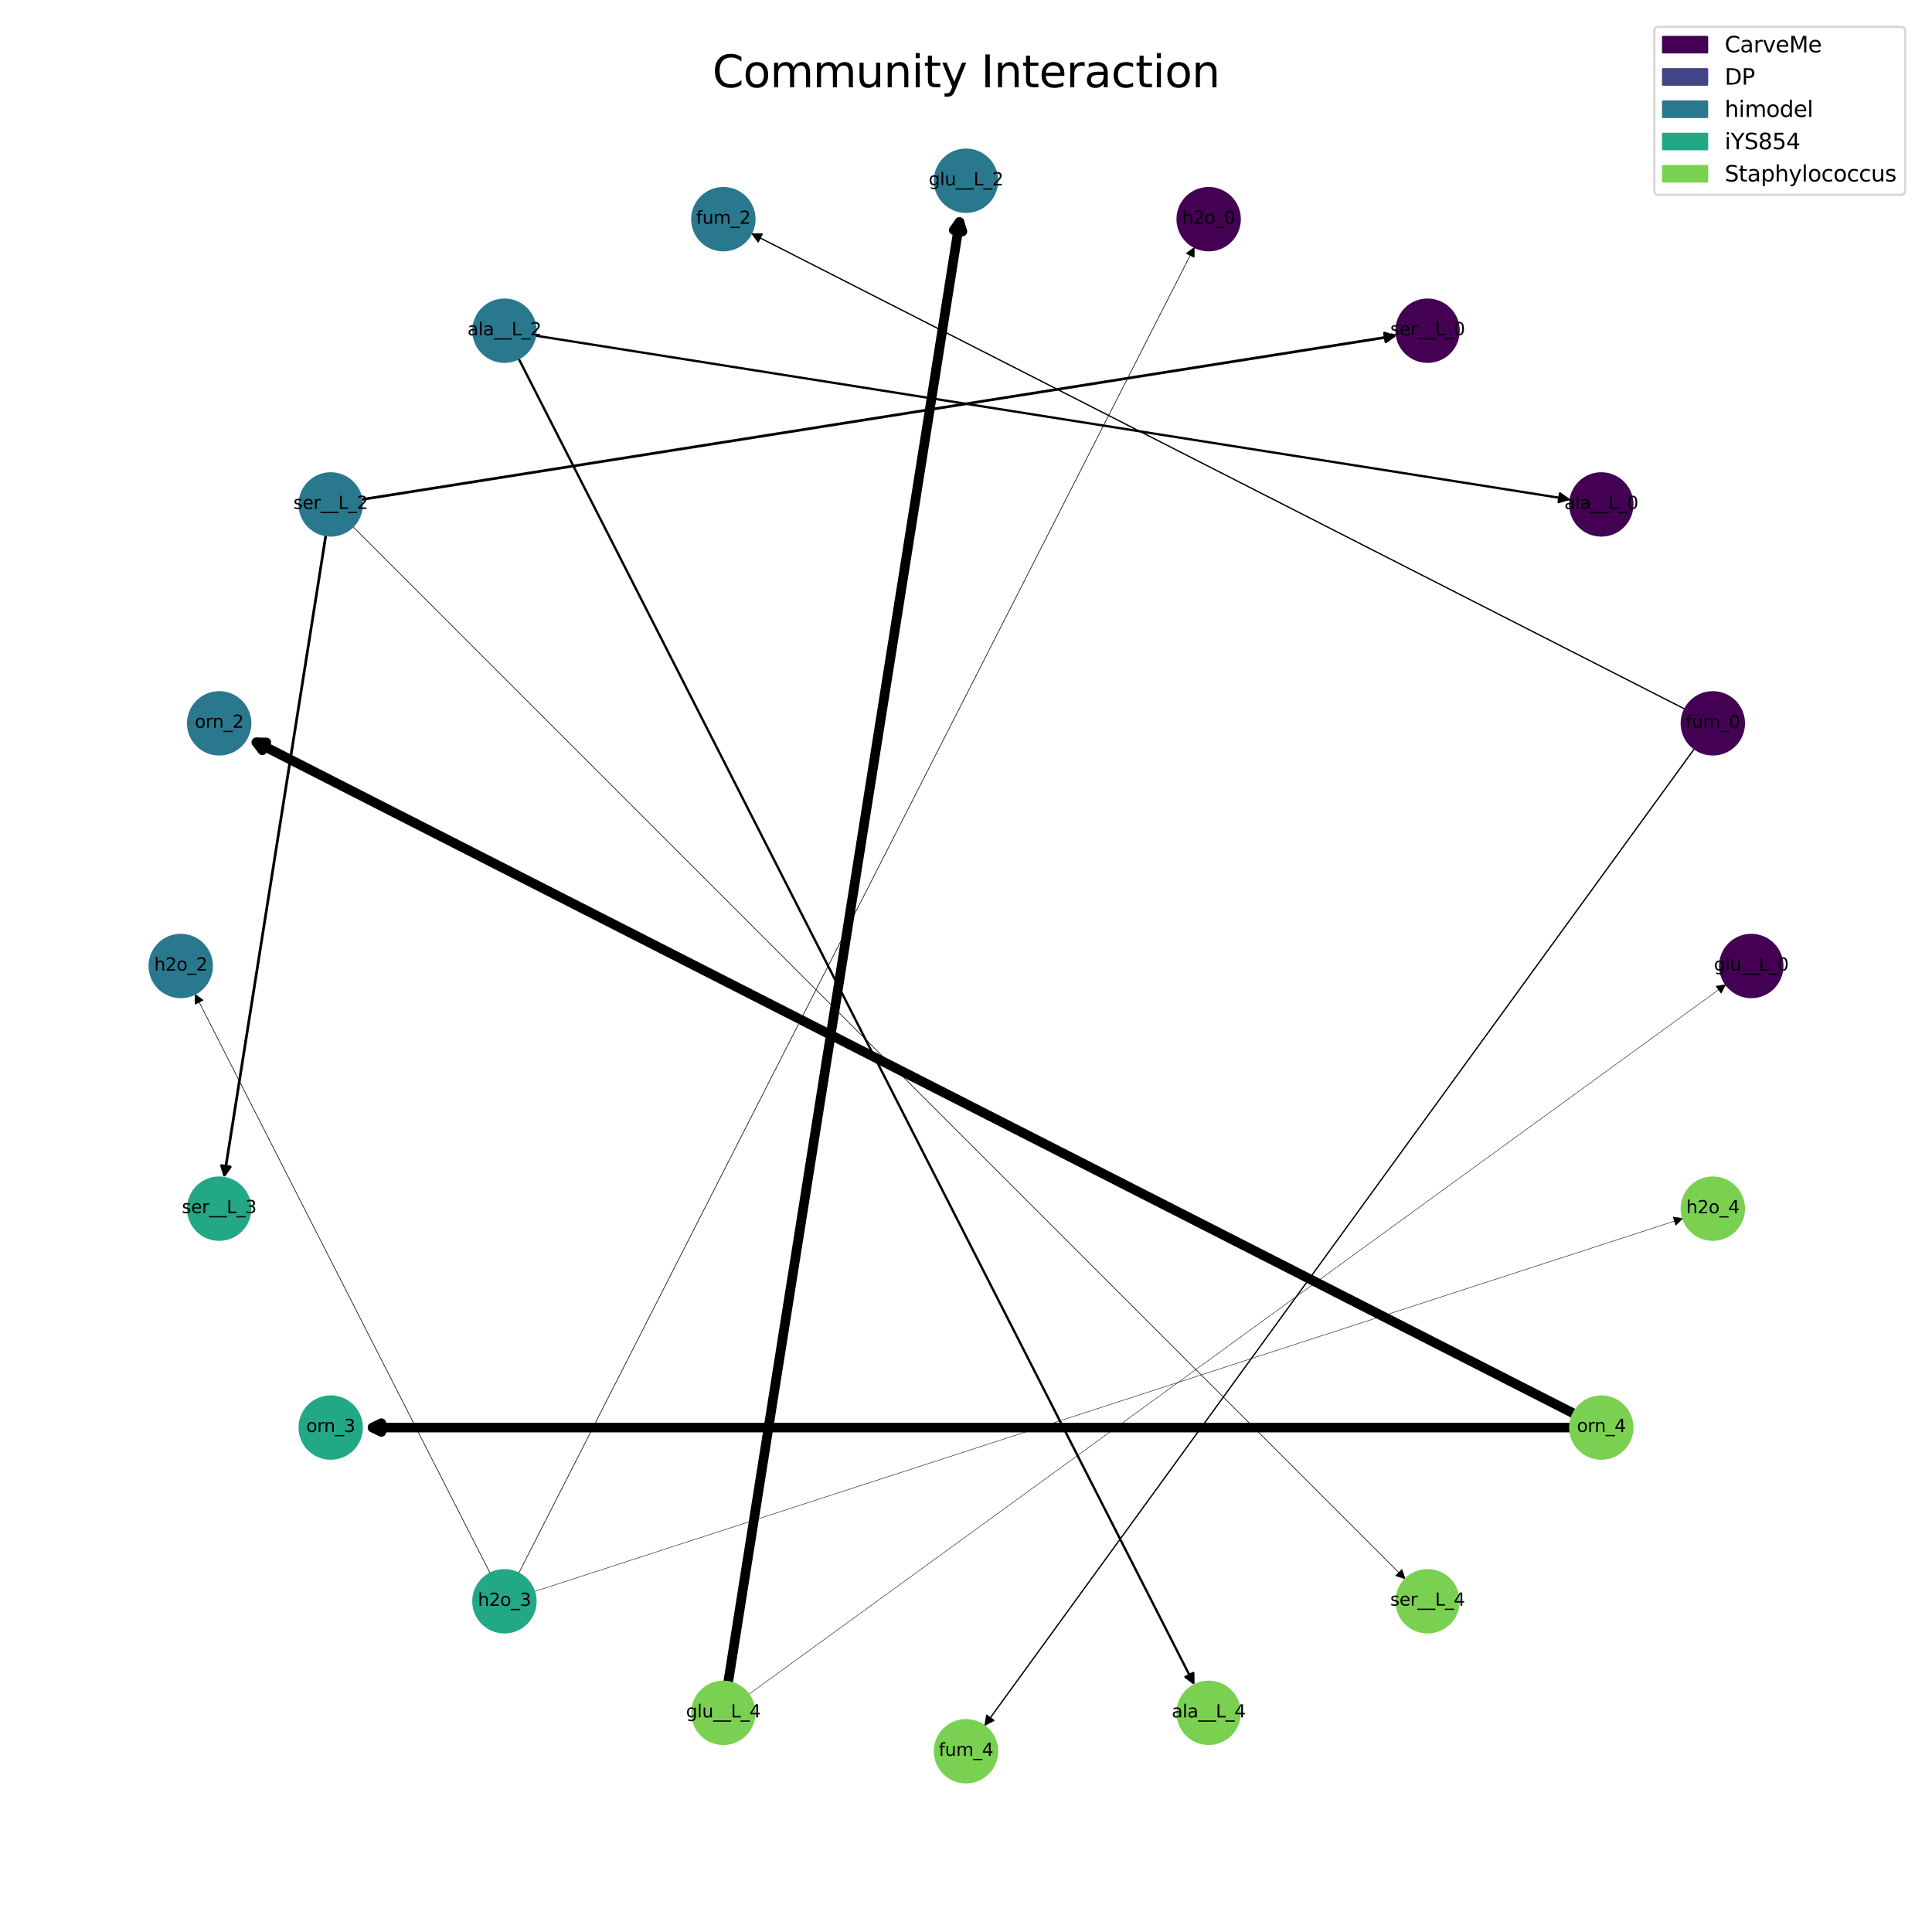 <?xml version="1.0" encoding="utf-8" standalone="no"?>
<!DOCTYPE svg PUBLIC "-//W3C//DTD SVG 1.1//EN"
  "http://www.w3.org/Graphics/SVG/1.1/DTD/svg11.dtd">
<svg height="878.4pt" version="1.1" viewBox="0 0 878.4 878.4" width="878.4pt" xmlns="http://www.w3.org/2000/svg" xmlns:xlink="http://www.w3.org/1999/xlink">
 <defs>
  <style type="text/css">*{stroke-linecap:butt;stroke-linejoin:round;}</style>
 </defs>
 <g id="figure_1">
  <g id="patch_1">
   <path d="M 0 878.4 
L 878.4 878.4 
L 878.4 0 
L 0 0 
z
" style="fill:#ffffff;"/>
  </g>
  <g id="axes_1">
   <g id="patch_2">
    <path clip-path="url(#p2326ffbbff)" d="M 766.151 322.453 
Q 553.812 214.261 342.06 106.368 
" style="fill:none;stroke:#000000;stroke-linecap:round;stroke-width:0.589;"/>
    <path clip-path="url(#p2326ffbbff)" d="M 344.716 109.966 
L 342.06 106.368 
L 346.532 106.402 
L 344.716 109.966 
z
" style="stroke:#000000;stroke-linecap:round;stroke-width:0.589;"/>
   </g>
   <g id="patch_3">
    <path clip-path="url(#p2326ffbbff)" d="M 770.438 340.315 
Q 608.975 562.55 447.899 784.252 
" style="fill:none;stroke:#000000;stroke-linecap:round;stroke-width:0.589;"/>
    <path clip-path="url(#p2326ffbbff)" d="M 451.868 782.192 
L 447.899 784.252 
L 448.632 779.841 
L 451.868 782.192 
z
" style="stroke:#000000;stroke-linecap:round;stroke-width:0.589;"/>
   </g>
   <g id="patch_4">
    <path clip-path="url(#p2326ffbbff)" d="M 243.313 152.573 
Q 478.692 189.853 712.912 226.95 
" style="fill:none;stroke:#000000;stroke-linecap:round;stroke-width:1.05;"/>
    <path clip-path="url(#p2326ffbbff)" d="M 709.274 224.349 
L 712.912 226.95 
L 708.648 228.3 
L 709.274 224.349 
z
" style="stroke:#000000;stroke-linecap:round;stroke-width:1.05;"/>
   </g>
   <g id="patch_5">
    <path clip-path="url(#p2326ffbbff)" d="M 235.767 162.963 
Q 389.436 464.555 542.572 765.102 
" style="fill:none;stroke:#000000;stroke-linecap:round;stroke-width:1.05;"/>
    <path clip-path="url(#p2326ffbbff)" d="M 542.538 760.63 
L 542.572 765.102 
L 538.974 762.446 
L 542.538 760.63 
z
" style="stroke:#000000;stroke-linecap:round;stroke-width:1.05;"/>
   </g>
   <g id="patch_6">
    <path clip-path="url(#p2326ffbbff)" d="M 164.328 227.134 
Q 399.707 189.854 633.729 152.788 
" style="fill:none;stroke:#000000;stroke-linecap:round;stroke-width:1.229;"/>
    <path clip-path="url(#p2326ffbbff)" d="M 629.466 151.438 
L 633.729 152.788 
L 630.091 155.389 
L 629.466 151.438 
z
" style="stroke:#000000;stroke-linecap:round;stroke-width:1.229;"/>
   </g>
   <g id="patch_7">
    <path clip-path="url(#p2326ffbbff)" d="M 148.149 243.314 
Q 125.005 389.437 102.076 534.204 
" style="fill:none;stroke:#000000;stroke-linecap:round;stroke-width:1.229;"/>
    <path clip-path="url(#p2326ffbbff)" d="M 104.677 530.566 
L 102.076 534.204 
L 100.726 529.941 
L 104.677 530.566 
z
" style="stroke:#000000;stroke-linecap:round;stroke-width:1.229;"/>
   </g>
   <g id="patch_8">
    <path clip-path="url(#p2326ffbbff)" d="M 160.362 239.347 
Q 399.707 478.692 638.825 717.81 
" style="fill:none;stroke:#000000;stroke-linecap:round;stroke-width:0.288;"/>
    <path clip-path="url(#p2326ffbbff)" d="M 637.411 713.568 
L 638.825 717.81 
L 634.582 716.396 
L 637.411 713.568 
z
" style="stroke:#000000;stroke-linecap:round;stroke-width:0.288;"/>
   </g>
   <g id="patch_9">
    <path clip-path="url(#p2326ffbbff)" d="M 235.767 715.438 
Q 389.436 413.845 542.959 112.539 
" style="fill:none;stroke:#000000;stroke-linecap:round;stroke-width:0.288;"/>
    <path clip-path="url(#p2326ffbbff)" d="M 539.361 115.195 
L 542.959 112.539 
L 542.925 117.011 
L 539.361 115.195 
z
" style="stroke:#000000;stroke-linecap:round;stroke-width:0.288;"/>
   </g>
   <g id="patch_10">
    <path clip-path="url(#p2326ffbbff)" d="M 222.926 715.439 
Q 155.76 583.619 88.741 452.086 
" style="fill:none;stroke:#000000;stroke-linecap:round;stroke-width:0.288;"/>
    <path clip-path="url(#p2326ffbbff)" d="M 88.775 456.558 
L 88.741 452.086 
L 92.339 454.742 
L 88.775 456.558 
z
" style="stroke:#000000;stroke-linecap:round;stroke-width:0.288;"/>
   </g>
   <g id="patch_11">
    <path clip-path="url(#p2326ffbbff)" d="M 242.797 723.669 
Q 504.05 638.783 765.089 553.966 
" style="fill:none;stroke:#000000;stroke-linecap:round;stroke-width:0.2;"/>
    <path clip-path="url(#p2326ffbbff)" d="M 760.667 553.3 
L 765.089 553.966 
L 761.903 557.104 
L 760.667 553.3 
z
" style="stroke:#000000;stroke-linecap:round;stroke-width:0.2;"/>
   </g>
   <g id="patch_12">
    <path clip-path="url(#p2326ffbbff)" d="M 340.315 770.438 
Q 562.55 608.975 784.604 447.643 
" style="fill:none;stroke:#000000;stroke-linecap:round;stroke-width:0.2;"/>
    <path clip-path="url(#p2326ffbbff)" d="M 780.192 448.376 
L 784.604 447.643 
L 782.543 451.612 
L 780.192 448.376 
z
" style="stroke:#000000;stroke-linecap:round;stroke-width:0.2;"/>
   </g>
   <g id="patch_13">
    <path clip-path="url(#p2326ffbbff)" d="M 331.086 764.782 
Q 384.037 430.464 436.223 100.974 
" style="fill:none;stroke:#000000;stroke-linecap:round;stroke-width:4.373;"/>
    <path clip-path="url(#p2326ffbbff)" d="M 433.621 104.612 
L 436.223 100.974 
L 437.572 105.237 
L 433.621 104.612 
z
" style="stroke:#000000;stroke-linecap:round;stroke-width:4.373;"/>
   </g>
   <g id="patch_14">
    <path clip-path="url(#p2326ffbbff)" d="M 715.437 642.633 
Q 413.845 488.964 116.608 337.514 
" style="fill:none;stroke:#000000;stroke-linecap:round;stroke-width:4.373;"/>
    <path clip-path="url(#p2326ffbbff)" d="M 119.264 341.112 
L 116.608 337.514 
L 121.08 337.548 
L 119.264 341.112 
z
" style="stroke:#000000;stroke-linecap:round;stroke-width:4.373;"/>
   </g>
   <g id="patch_15">
    <path clip-path="url(#p2326ffbbff)" d="M 713.896 649.054 
Q 439.199 649.054 169.39 649.054 
" style="fill:none;stroke:#000000;stroke-linecap:round;stroke-width:4.373;"/>
    <path clip-path="url(#p2326ffbbff)" d="M 173.39 651.054 
L 169.39 649.054 
L 173.39 647.054 
L 173.39 651.054 
z
" style="stroke:#000000;stroke-linecap:round;stroke-width:4.373;"/>
   </g>
   <g id="PathCollection_1">
    <defs>
     <path d="M 0 14.142 
C 3.751 14.142 7.348 12.652 10 10 
C 12.652 7.348 14.142 3.751 14.142 -0 
C 14.142 -3.751 12.652 -7.348 10 -10 
C 7.348 -12.652 3.751 -14.142 0 -14.142 
C -3.751 -14.142 -7.348 -12.652 -10 -10 
C -12.652 -7.348 -14.142 -3.751 -14.142 0 
C -14.142 3.751 -12.652 7.348 -10 10 
C -7.348 12.652 -3.751 14.142 0 14.142 
z
" id="C0_0_f2465618b5"/>
    </defs>
    <g clip-path="url(#p2326ffbbff)">
     <use style="fill:#440154;stroke:#440154;" x="796.225" xlink:href="#C0_0_f2465618b5" y="439.2"/>
    </g>
    <g clip-path="url(#p2326ffbbff)">
     <use style="fill:#440154;stroke:#440154;" x="778.751" xlink:href="#C0_0_f2465618b5" y="328.873"/>
    </g>
    <g clip-path="url(#p2326ffbbff)">
     <use style="fill:#440154;stroke:#440154;" x="728.039" xlink:href="#C0_0_f2465618b5" y="229.346"/>
    </g>
    <g clip-path="url(#p2326ffbbff)">
     <use style="fill:#440154;stroke:#440154;" x="649.054" xlink:href="#C0_0_f2465618b5" y="150.361"/>
    </g>
    <g clip-path="url(#p2326ffbbff)">
     <use style="fill:#440154;stroke:#440154;" x="549.527" xlink:href="#C0_0_f2465618b5" y="99.649"/>
    </g>
    <g clip-path="url(#p2326ffbbff)">
     <use style="fill:#2a788e;stroke:#2a788e;" x="439.2" xlink:href="#C0_0_f2465618b5" y="82.175"/>
    </g>
    <g clip-path="url(#p2326ffbbff)">
     <use style="fill:#2a788e;stroke:#2a788e;" x="328.873" xlink:href="#C0_0_f2465618b5" y="99.649"/>
    </g>
    <g clip-path="url(#p2326ffbbff)">
     <use style="fill:#2a788e;stroke:#2a788e;" x="229.346" xlink:href="#C0_0_f2465618b5" y="150.361"/>
    </g>
    <g clip-path="url(#p2326ffbbff)">
     <use style="fill:#2a788e;stroke:#2a788e;" x="150.361" xlink:href="#C0_0_f2465618b5" y="229.346"/>
    </g>
    <g clip-path="url(#p2326ffbbff)">
     <use style="fill:#2a788e;stroke:#2a788e;" x="99.649" xlink:href="#C0_0_f2465618b5" y="328.873"/>
    </g>
    <g clip-path="url(#p2326ffbbff)">
     <use style="fill:#2a788e;stroke:#2a788e;" x="82.175" xlink:href="#C0_0_f2465618b5" y="439.2"/>
    </g>
    <g clip-path="url(#p2326ffbbff)">
     <use style="fill:#22a884;stroke:#22a884;" x="99.649" xlink:href="#C0_0_f2465618b5" y="549.527"/>
    </g>
    <g clip-path="url(#p2326ffbbff)">
     <use style="fill:#22a884;stroke:#22a884;" x="150.361" xlink:href="#C0_0_f2465618b5" y="649.054"/>
    </g>
    <g clip-path="url(#p2326ffbbff)">
     <use style="fill:#22a884;stroke:#22a884;" x="229.346" xlink:href="#C0_0_f2465618b5" y="728.039"/>
    </g>
    <g clip-path="url(#p2326ffbbff)">
     <use style="fill:#7ad151;stroke:#7ad151;" x="328.873" xlink:href="#C0_0_f2465618b5" y="778.751"/>
    </g>
    <g clip-path="url(#p2326ffbbff)">
     <use style="fill:#7ad151;stroke:#7ad151;" x="439.2" xlink:href="#C0_0_f2465618b5" y="796.225"/>
    </g>
    <g clip-path="url(#p2326ffbbff)">
     <use style="fill:#7ad151;stroke:#7ad151;" x="549.527" xlink:href="#C0_0_f2465618b5" y="778.751"/>
    </g>
    <g clip-path="url(#p2326ffbbff)">
     <use style="fill:#7ad151;stroke:#7ad151;" x="649.054" xlink:href="#C0_0_f2465618b5" y="728.039"/>
    </g>
    <g clip-path="url(#p2326ffbbff)">
     <use style="fill:#7ad151;stroke:#7ad151;" x="728.039" xlink:href="#C0_0_f2465618b5" y="649.054"/>
    </g>
    <g clip-path="url(#p2326ffbbff)">
     <use style="fill:#7ad151;stroke:#7ad151;" x="778.751" xlink:href="#C0_0_f2465618b5" y="549.527"/>
    </g>
   </g>
   <g id="text_1">
    <g clip-path="url(#p2326ffbbff)">
     <!-- glu__L_0 -->
     <g transform="translate(779.265 441.296)scale(0.08 -0.08)">
      <defs>
       <path d="M 2906 1791 
Q 2906 2416 2648 2759 
Q 2391 3103 1925 3103 
Q 1463 3103 1205 2759 
Q 947 2416 947 1791 
Q 947 1169 1205 825 
Q 1463 481 1925 481 
Q 2391 481 2648 825 
Q 2906 1169 2906 1791 
z
M 3481 434 
Q 3481 -459 3084 -895 
Q 2688 -1331 1869 -1331 
Q 1566 -1331 1297 -1286 
Q 1028 -1241 775 -1147 
L 775 -588 
Q 1028 -725 1275 -790 
Q 1522 -856 1778 -856 
Q 2344 -856 2625 -561 
Q 2906 -266 2906 331 
L 2906 616 
Q 2728 306 2450 153 
Q 2172 0 1784 0 
Q 1141 0 747 490 
Q 353 981 353 1791 
Q 353 2603 747 3093 
Q 1141 3584 1784 3584 
Q 2172 3584 2450 3431 
Q 2728 3278 2906 2969 
L 2906 3500 
L 3481 3500 
L 3481 434 
z
" id="DejaVuSans-67" transform="scale(0.016)"/>
       <path d="M 603 4863 
L 1178 4863 
L 1178 0 
L 603 0 
L 603 4863 
z
" id="DejaVuSans-6c" transform="scale(0.016)"/>
       <path d="M 544 1381 
L 544 3500 
L 1119 3500 
L 1119 1403 
Q 1119 906 1312 657 
Q 1506 409 1894 409 
Q 2359 409 2629 706 
Q 2900 1003 2900 1516 
L 2900 3500 
L 3475 3500 
L 3475 0 
L 2900 0 
L 2900 538 
Q 2691 219 2414 64 
Q 2138 -91 1772 -91 
Q 1169 -91 856 284 
Q 544 659 544 1381 
z
M 1991 3584 
L 1991 3584 
z
" id="DejaVuSans-75" transform="scale(0.016)"/>
       <path d="M 3263 -1063 
L 3263 -1509 
L -63 -1509 
L -63 -1063 
L 3263 -1063 
z
" id="DejaVuSans-5f" transform="scale(0.016)"/>
       <path d="M 628 4666 
L 1259 4666 
L 1259 531 
L 3531 531 
L 3531 0 
L 628 0 
L 628 4666 
z
" id="DejaVuSans-4c" transform="scale(0.016)"/>
       <path d="M 2034 4250 
Q 1547 4250 1301 3770 
Q 1056 3291 1056 2328 
Q 1056 1369 1301 889 
Q 1547 409 2034 409 
Q 2525 409 2770 889 
Q 3016 1369 3016 2328 
Q 3016 3291 2770 3770 
Q 2525 4250 2034 4250 
z
M 2034 4750 
Q 2819 4750 3233 4129 
Q 3647 3509 3647 2328 
Q 3647 1150 3233 529 
Q 2819 -91 2034 -91 
Q 1250 -91 836 529 
Q 422 1150 422 2328 
Q 422 3509 836 4129 
Q 1250 4750 2034 4750 
z
" id="DejaVuSans-30" transform="scale(0.016)"/>
      </defs>
      <use xlink:href="#DejaVuSans-67"/>
      <use x="63.477" xlink:href="#DejaVuSans-6c"/>
      <use x="91.26" xlink:href="#DejaVuSans-75"/>
      <use x="154.639" xlink:href="#DejaVuSans-5f"/>
      <use x="204.639" xlink:href="#DejaVuSans-5f"/>
      <use x="254.639" xlink:href="#DejaVuSans-4c"/>
      <use x="310.352" xlink:href="#DejaVuSans-5f"/>
      <use x="360.352" xlink:href="#DejaVuSans-30"/>
     </g>
    </g>
   </g>
   <g id="text_2">
    <g clip-path="url(#p2326ffbbff)">
     <!-- fum_0 -->
     <g transform="translate(766.366 330.97)scale(0.08 -0.08)">
      <defs>
       <path d="M 2375 4863 
L 2375 4384 
L 1825 4384 
Q 1516 4384 1395 4259 
Q 1275 4134 1275 3809 
L 1275 3500 
L 2222 3500 
L 2222 3053 
L 1275 3053 
L 1275 0 
L 697 0 
L 697 3053 
L 147 3053 
L 147 3500 
L 697 3500 
L 697 3744 
Q 697 4328 969 4595 
Q 1241 4863 1831 4863 
L 2375 4863 
z
" id="DejaVuSans-66" transform="scale(0.016)"/>
       <path d="M 3328 2828 
Q 3544 3216 3844 3400 
Q 4144 3584 4550 3584 
Q 5097 3584 5394 3201 
Q 5691 2819 5691 2113 
L 5691 0 
L 5113 0 
L 5113 2094 
Q 5113 2597 4934 2840 
Q 4756 3084 4391 3084 
Q 3944 3084 3684 2787 
Q 3425 2491 3425 1978 
L 3425 0 
L 2847 0 
L 2847 2094 
Q 2847 2600 2669 2842 
Q 2491 3084 2119 3084 
Q 1678 3084 1418 2786 
Q 1159 2488 1159 1978 
L 1159 0 
L 581 0 
L 581 3500 
L 1159 3500 
L 1159 2956 
Q 1356 3278 1631 3431 
Q 1906 3584 2284 3584 
Q 2666 3584 2933 3390 
Q 3200 3197 3328 2828 
z
" id="DejaVuSans-6d" transform="scale(0.016)"/>
      </defs>
      <use xlink:href="#DejaVuSans-66"/>
      <use x="35.205" xlink:href="#DejaVuSans-75"/>
      <use x="98.584" xlink:href="#DejaVuSans-6d"/>
      <use x="195.996" xlink:href="#DejaVuSans-5f"/>
      <use x="245.996" xlink:href="#DejaVuSans-30"/>
     </g>
    </g>
   </g>
   <g id="text_3">
    <g clip-path="url(#p2326ffbbff)">
     <!-- ala__L_0 -->
     <g transform="translate(711.252 231.442)scale(0.08 -0.08)">
      <defs>
       <path d="M 2194 1759 
Q 1497 1759 1228 1600 
Q 959 1441 959 1056 
Q 959 750 1161 570 
Q 1363 391 1709 391 
Q 2188 391 2477 730 
Q 2766 1069 2766 1631 
L 2766 1759 
L 2194 1759 
z
M 3341 1997 
L 3341 0 
L 2766 0 
L 2766 531 
Q 2569 213 2275 61 
Q 1981 -91 1556 -91 
Q 1019 -91 701 211 
Q 384 513 384 1019 
Q 384 1609 779 1909 
Q 1175 2209 1959 2209 
L 2766 2209 
L 2766 2266 
Q 2766 2663 2505 2880 
Q 2244 3097 1772 3097 
Q 1472 3097 1187 3025 
Q 903 2953 641 2809 
L 641 3341 
Q 956 3463 1253 3523 
Q 1550 3584 1831 3584 
Q 2591 3584 2966 3190 
Q 3341 2797 3341 1997 
z
" id="DejaVuSans-61" transform="scale(0.016)"/>
      </defs>
      <use xlink:href="#DejaVuSans-61"/>
      <use x="61.279" xlink:href="#DejaVuSans-6c"/>
      <use x="89.062" xlink:href="#DejaVuSans-61"/>
      <use x="150.342" xlink:href="#DejaVuSans-5f"/>
      <use x="200.342" xlink:href="#DejaVuSans-5f"/>
      <use x="250.342" xlink:href="#DejaVuSans-4c"/>
      <use x="306.055" xlink:href="#DejaVuSans-5f"/>
      <use x="356.055" xlink:href="#DejaVuSans-30"/>
     </g>
    </g>
   </g>
   <g id="text_4">
    <g clip-path="url(#p2326ffbbff)">
     <!-- ser__L_0 -->
     <g transform="translate(632.091 152.386)scale(0.08 -0.08)">
      <defs>
       <path d="M 2834 3397 
L 2834 2853 
Q 2591 2978 2328 3040 
Q 2066 3103 1784 3103 
Q 1356 3103 1142 2972 
Q 928 2841 928 2578 
Q 928 2378 1081 2264 
Q 1234 2150 1697 2047 
L 1894 2003 
Q 2506 1872 2764 1633 
Q 3022 1394 3022 966 
Q 3022 478 2636 193 
Q 2250 -91 1575 -91 
Q 1294 -91 989 -36 
Q 684 19 347 128 
L 347 722 
Q 666 556 975 473 
Q 1284 391 1588 391 
Q 1994 391 2212 530 
Q 2431 669 2431 922 
Q 2431 1156 2273 1281 
Q 2116 1406 1581 1522 
L 1381 1569 
Q 847 1681 609 1914 
Q 372 2147 372 2553 
Q 372 3047 722 3315 
Q 1072 3584 1716 3584 
Q 2034 3584 2315 3537 
Q 2597 3491 2834 3397 
z
" id="DejaVuSans-73" transform="scale(0.016)"/>
       <path d="M 3597 1894 
L 3597 1613 
L 953 1613 
Q 991 1019 1311 708 
Q 1631 397 2203 397 
Q 2534 397 2845 478 
Q 3156 559 3463 722 
L 3463 178 
Q 3153 47 2828 -22 
Q 2503 -91 2169 -91 
Q 1331 -91 842 396 
Q 353 884 353 1716 
Q 353 2575 817 3079 
Q 1281 3584 2069 3584 
Q 2775 3584 3186 3129 
Q 3597 2675 3597 1894 
z
M 3022 2063 
Q 3016 2534 2758 2815 
Q 2500 3097 2075 3097 
Q 1594 3097 1305 2825 
Q 1016 2553 972 2059 
L 3022 2063 
z
" id="DejaVuSans-65" transform="scale(0.016)"/>
       <path d="M 2631 2963 
Q 2534 3019 2420 3045 
Q 2306 3072 2169 3072 
Q 1681 3072 1420 2755 
Q 1159 2438 1159 1844 
L 1159 0 
L 581 0 
L 581 3500 
L 1159 3500 
L 1159 2956 
Q 1341 3275 1631 3429 
Q 1922 3584 2338 3584 
Q 2397 3584 2469 3576 
Q 2541 3569 2628 3553 
L 2631 2963 
z
" id="DejaVuSans-72" transform="scale(0.016)"/>
      </defs>
      <use xlink:href="#DejaVuSans-73"/>
      <use x="52.1" xlink:href="#DejaVuSans-65"/>
      <use x="113.623" xlink:href="#DejaVuSans-72"/>
      <use x="154.736" xlink:href="#DejaVuSans-5f"/>
      <use x="204.736" xlink:href="#DejaVuSans-5f"/>
      <use x="254.736" xlink:href="#DejaVuSans-4c"/>
      <use x="310.449" xlink:href="#DejaVuSans-5f"/>
      <use x="360.449" xlink:href="#DejaVuSans-30"/>
     </g>
    </g>
   </g>
   <g id="text_5">
    <g clip-path="url(#p2326ffbbff)">
     <!-- h2o_0 -->
     <g transform="translate(537.454 101.745)scale(0.08 -0.08)">
      <defs>
       <path d="M 3513 2113 
L 3513 0 
L 2938 0 
L 2938 2094 
Q 2938 2591 2744 2837 
Q 2550 3084 2163 3084 
Q 1697 3084 1428 2787 
Q 1159 2491 1159 1978 
L 1159 0 
L 581 0 
L 581 4863 
L 1159 4863 
L 1159 2956 
Q 1366 3272 1645 3428 
Q 1925 3584 2291 3584 
Q 2894 3584 3203 3211 
Q 3513 2838 3513 2113 
z
" id="DejaVuSans-68" transform="scale(0.016)"/>
       <path d="M 1228 531 
L 3431 531 
L 3431 0 
L 469 0 
L 469 531 
Q 828 903 1448 1529 
Q 2069 2156 2228 2338 
Q 2531 2678 2651 2914 
Q 2772 3150 2772 3378 
Q 2772 3750 2511 3984 
Q 2250 4219 1831 4219 
Q 1534 4219 1204 4116 
Q 875 4013 500 3803 
L 500 4441 
Q 881 4594 1212 4672 
Q 1544 4750 1819 4750 
Q 2544 4750 2975 4387 
Q 3406 4025 3406 3419 
Q 3406 3131 3298 2873 
Q 3191 2616 2906 2266 
Q 2828 2175 2409 1742 
Q 1991 1309 1228 531 
z
" id="DejaVuSans-32" transform="scale(0.016)"/>
       <path d="M 1959 3097 
Q 1497 3097 1228 2736 
Q 959 2375 959 1747 
Q 959 1119 1226 758 
Q 1494 397 1959 397 
Q 2419 397 2687 759 
Q 2956 1122 2956 1747 
Q 2956 2369 2687 2733 
Q 2419 3097 1959 3097 
z
M 1959 3584 
Q 2709 3584 3137 3096 
Q 3566 2609 3566 1747 
Q 3566 888 3137 398 
Q 2709 -91 1959 -91 
Q 1206 -91 779 398 
Q 353 888 353 1747 
Q 353 2609 779 3096 
Q 1206 3584 1959 3584 
z
" id="DejaVuSans-6f" transform="scale(0.016)"/>
      </defs>
      <use xlink:href="#DejaVuSans-68"/>
      <use x="63.379" xlink:href="#DejaVuSans-32"/>
      <use x="127.002" xlink:href="#DejaVuSans-6f"/>
      <use x="188.184" xlink:href="#DejaVuSans-5f"/>
      <use x="238.184" xlink:href="#DejaVuSans-30"/>
     </g>
    </g>
   </g>
   <g id="text_6">
    <g clip-path="url(#p2326ffbbff)">
     <!-- glu__L_2 -->
     <g transform="translate(422.241 84.271)scale(0.08 -0.08)">
      <use xlink:href="#DejaVuSans-67"/>
      <use x="63.477" xlink:href="#DejaVuSans-6c"/>
      <use x="91.26" xlink:href="#DejaVuSans-75"/>
      <use x="154.639" xlink:href="#DejaVuSans-5f"/>
      <use x="204.639" xlink:href="#DejaVuSans-5f"/>
      <use x="254.639" xlink:href="#DejaVuSans-4c"/>
      <use x="310.352" xlink:href="#DejaVuSans-5f"/>
      <use x="360.352" xlink:href="#DejaVuSans-32"/>
     </g>
    </g>
   </g>
   <g id="text_7">
    <g clip-path="url(#p2326ffbbff)">
     <!-- fum_2 -->
     <g transform="translate(316.489 101.746)scale(0.08 -0.08)">
      <use xlink:href="#DejaVuSans-66"/>
      <use x="35.205" xlink:href="#DejaVuSans-75"/>
      <use x="98.584" xlink:href="#DejaVuSans-6d"/>
      <use x="195.996" xlink:href="#DejaVuSans-5f"/>
      <use x="245.996" xlink:href="#DejaVuSans-32"/>
     </g>
    </g>
   </g>
   <g id="text_8">
    <g clip-path="url(#p2326ffbbff)">
     <!-- ala__L_2 -->
     <g transform="translate(212.559 152.457)scale(0.08 -0.08)">
      <use xlink:href="#DejaVuSans-61"/>
      <use x="61.279" xlink:href="#DejaVuSans-6c"/>
      <use x="89.062" xlink:href="#DejaVuSans-61"/>
      <use x="150.342" xlink:href="#DejaVuSans-5f"/>
      <use x="200.342" xlink:href="#DejaVuSans-5f"/>
      <use x="250.342" xlink:href="#DejaVuSans-4c"/>
      <use x="306.055" xlink:href="#DejaVuSans-5f"/>
      <use x="356.055" xlink:href="#DejaVuSans-32"/>
     </g>
    </g>
   </g>
   <g id="text_9">
    <g clip-path="url(#p2326ffbbff)">
     <!-- ser__L_2 -->
     <g transform="translate(133.398 231.372)scale(0.08 -0.08)">
      <use xlink:href="#DejaVuSans-73"/>
      <use x="52.1" xlink:href="#DejaVuSans-65"/>
      <use x="113.623" xlink:href="#DejaVuSans-72"/>
      <use x="154.736" xlink:href="#DejaVuSans-5f"/>
      <use x="204.736" xlink:href="#DejaVuSans-5f"/>
      <use x="254.736" xlink:href="#DejaVuSans-4c"/>
      <use x="310.449" xlink:href="#DejaVuSans-5f"/>
      <use x="360.449" xlink:href="#DejaVuSans-32"/>
     </g>
    </g>
   </g>
   <g id="text_10">
    <g clip-path="url(#p2326ffbbff)">
     <!-- orn_2 -->
     <g transform="translate(88.547 330.899)scale(0.08 -0.08)">
      <defs>
       <path d="M 3513 2113 
L 3513 0 
L 2938 0 
L 2938 2094 
Q 2938 2591 2744 2837 
Q 2550 3084 2163 3084 
Q 1697 3084 1428 2787 
Q 1159 2491 1159 1978 
L 1159 0 
L 581 0 
L 581 3500 
L 1159 3500 
L 1159 2956 
Q 1366 3272 1645 3428 
Q 1925 3584 2291 3584 
Q 2894 3584 3203 3211 
Q 3513 2838 3513 2113 
z
" id="DejaVuSans-6e" transform="scale(0.016)"/>
      </defs>
      <use xlink:href="#DejaVuSans-6f"/>
      <use x="61.182" xlink:href="#DejaVuSans-72"/>
      <use x="100.545" xlink:href="#DejaVuSans-6e"/>
      <use x="163.924" xlink:href="#DejaVuSans-5f"/>
      <use x="213.924" xlink:href="#DejaVuSans-32"/>
     </g>
    </g>
   </g>
   <g id="text_11">
    <g clip-path="url(#p2326ffbbff)">
     <!-- h2o_2 -->
     <g transform="translate(70.103 441.296)scale(0.08 -0.08)">
      <use xlink:href="#DejaVuSans-68"/>
      <use x="63.379" xlink:href="#DejaVuSans-32"/>
      <use x="127.002" xlink:href="#DejaVuSans-6f"/>
      <use x="188.184" xlink:href="#DejaVuSans-5f"/>
      <use x="238.184" xlink:href="#DejaVuSans-32"/>
     </g>
    </g>
   </g>
   <g id="text_12">
    <g clip-path="url(#p2326ffbbff)">
     <!-- ser__L_3 -->
     <g transform="translate(82.686 551.552)scale(0.08 -0.08)">
      <defs>
       <path d="M 2597 2516 
Q 3050 2419 3304 2112 
Q 3559 1806 3559 1356 
Q 3559 666 3084 287 
Q 2609 -91 1734 -91 
Q 1441 -91 1130 -33 
Q 819 25 488 141 
L 488 750 
Q 750 597 1062 519 
Q 1375 441 1716 441 
Q 2309 441 2620 675 
Q 2931 909 2931 1356 
Q 2931 1769 2642 2001 
Q 2353 2234 1838 2234 
L 1294 2234 
L 1294 2753 
L 1863 2753 
Q 2328 2753 2575 2939 
Q 2822 3125 2822 3475 
Q 2822 3834 2567 4026 
Q 2313 4219 1838 4219 
Q 1578 4219 1281 4162 
Q 984 4106 628 3988 
L 628 4550 
Q 988 4650 1302 4700 
Q 1616 4750 1894 4750 
Q 2613 4750 3031 4423 
Q 3450 4097 3450 3541 
Q 3450 3153 3228 2886 
Q 3006 2619 2597 2516 
z
" id="DejaVuSans-33" transform="scale(0.016)"/>
      </defs>
      <use xlink:href="#DejaVuSans-73"/>
      <use x="52.1" xlink:href="#DejaVuSans-65"/>
      <use x="113.623" xlink:href="#DejaVuSans-72"/>
      <use x="154.736" xlink:href="#DejaVuSans-5f"/>
      <use x="204.736" xlink:href="#DejaVuSans-5f"/>
      <use x="254.736" xlink:href="#DejaVuSans-4c"/>
      <use x="310.449" xlink:href="#DejaVuSans-5f"/>
      <use x="360.449" xlink:href="#DejaVuSans-33"/>
     </g>
    </g>
   </g>
   <g id="text_13">
    <g clip-path="url(#p2326ffbbff)">
     <!-- orn_3 -->
     <g transform="translate(139.259 651.08)scale(0.08 -0.08)">
      <use xlink:href="#DejaVuSans-6f"/>
      <use x="61.182" xlink:href="#DejaVuSans-72"/>
      <use x="100.545" xlink:href="#DejaVuSans-6e"/>
      <use x="163.924" xlink:href="#DejaVuSans-5f"/>
      <use x="213.924" xlink:href="#DejaVuSans-33"/>
     </g>
    </g>
   </g>
   <g id="text_14">
    <g clip-path="url(#p2326ffbbff)">
     <!-- h2o_3 -->
     <g transform="translate(217.274 730.135)scale(0.08 -0.08)">
      <use xlink:href="#DejaVuSans-68"/>
      <use x="63.379" xlink:href="#DejaVuSans-32"/>
      <use x="127.002" xlink:href="#DejaVuSans-6f"/>
      <use x="188.184" xlink:href="#DejaVuSans-5f"/>
      <use x="238.184" xlink:href="#DejaVuSans-33"/>
     </g>
    </g>
   </g>
   <g id="text_15">
    <g clip-path="url(#p2326ffbbff)">
     <!-- glu__L_4 -->
     <g transform="translate(311.914 780.847)scale(0.08 -0.08)">
      <defs>
       <path d="M 2419 4116 
L 825 1625 
L 2419 1625 
L 2419 4116 
z
M 2253 4666 
L 3047 4666 
L 3047 1625 
L 3713 1625 
L 3713 1100 
L 3047 1100 
L 3047 0 
L 2419 0 
L 2419 1100 
L 313 1100 
L 313 1709 
L 2253 4666 
z
" id="DejaVuSans-34" transform="scale(0.016)"/>
      </defs>
      <use xlink:href="#DejaVuSans-67"/>
      <use x="63.477" xlink:href="#DejaVuSans-6c"/>
      <use x="91.26" xlink:href="#DejaVuSans-75"/>
      <use x="154.639" xlink:href="#DejaVuSans-5f"/>
      <use x="204.639" xlink:href="#DejaVuSans-5f"/>
      <use x="254.639" xlink:href="#DejaVuSans-4c"/>
      <use x="310.352" xlink:href="#DejaVuSans-5f"/>
      <use x="360.352" xlink:href="#DejaVuSans-34"/>
     </g>
    </g>
   </g>
   <g id="text_16">
    <g clip-path="url(#p2326ffbbff)">
     <!-- fum_4 -->
     <g transform="translate(426.816 798.321)scale(0.08 -0.08)">
      <use xlink:href="#DejaVuSans-66"/>
      <use x="35.205" xlink:href="#DejaVuSans-75"/>
      <use x="98.584" xlink:href="#DejaVuSans-6d"/>
      <use x="195.996" xlink:href="#DejaVuSans-5f"/>
      <use x="245.996" xlink:href="#DejaVuSans-34"/>
     </g>
    </g>
   </g>
   <g id="text_17">
    <g clip-path="url(#p2326ffbbff)">
     <!-- ala__L_4 -->
     <g transform="translate(532.739 780.847)scale(0.08 -0.08)">
      <use xlink:href="#DejaVuSans-61"/>
      <use x="61.279" xlink:href="#DejaVuSans-6c"/>
      <use x="89.062" xlink:href="#DejaVuSans-61"/>
      <use x="150.342" xlink:href="#DejaVuSans-5f"/>
      <use x="200.342" xlink:href="#DejaVuSans-5f"/>
      <use x="250.342" xlink:href="#DejaVuSans-4c"/>
      <use x="306.055" xlink:href="#DejaVuSans-5f"/>
      <use x="356.055" xlink:href="#DejaVuSans-34"/>
     </g>
    </g>
   </g>
   <g id="text_18">
    <g clip-path="url(#p2326ffbbff)">
     <!-- ser__L_4 -->
     <g transform="translate(632.091 730.024)scale(0.08 -0.08)">
      <use xlink:href="#DejaVuSans-73"/>
      <use x="52.1" xlink:href="#DejaVuSans-65"/>
      <use x="113.623" xlink:href="#DejaVuSans-72"/>
      <use x="154.736" xlink:href="#DejaVuSans-5f"/>
      <use x="204.736" xlink:href="#DejaVuSans-5f"/>
      <use x="254.736" xlink:href="#DejaVuSans-4c"/>
      <use x="310.449" xlink:href="#DejaVuSans-5f"/>
      <use x="360.449" xlink:href="#DejaVuSans-34"/>
     </g>
    </g>
   </g>
   <g id="text_19">
    <g clip-path="url(#p2326ffbbff)">
     <!-- orn_4 -->
     <g transform="translate(716.937 651.039)scale(0.08 -0.08)">
      <use xlink:href="#DejaVuSans-6f"/>
      <use x="61.182" xlink:href="#DejaVuSans-72"/>
      <use x="100.545" xlink:href="#DejaVuSans-6e"/>
      <use x="163.924" xlink:href="#DejaVuSans-5f"/>
      <use x="213.924" xlink:href="#DejaVuSans-34"/>
     </g>
    </g>
   </g>
   <g id="text_20">
    <g clip-path="url(#p2326ffbbff)">
     <!-- h2o_4 -->
     <g transform="translate(766.678 551.623)scale(0.08 -0.08)">
      <use xlink:href="#DejaVuSans-68"/>
      <use x="63.379" xlink:href="#DejaVuSans-32"/>
      <use x="127.002" xlink:href="#DejaVuSans-6f"/>
      <use x="188.184" xlink:href="#DejaVuSans-5f"/>
      <use x="238.184" xlink:href="#DejaVuSans-34"/>
     </g>
    </g>
   </g>
   <g id="legend_1">
    <g id="patch_16">
     <path d="M 754.141 88.591 
L 864.2 88.591 
Q 866.2 88.591 866.2 86.591 
L 866.2 14.2 
Q 866.2 12.2 864.2 12.2 
L 754.141 12.2 
Q 752.141 12.2 752.141 14.2 
L 752.141 86.591 
Q 752.141 88.591 754.141 88.591 
z
" style="fill:#ffffff;opacity:0.8;stroke:#cccccc;stroke-linejoin:miter;"/>
    </g>
    <g id="patch_17">
     <path d="M 756.141 23.798 
L 776.141 23.798 
L 776.141 16.798 
L 756.141 16.798 
z
" style="fill:#440154;stroke:#440154;stroke-linejoin:miter;"/>
    </g>
    <g id="text_21">
     <!-- CarveMe -->
     <g transform="translate(784.141 23.798)scale(0.1 -0.1)">
      <defs>
       <path d="M 4122 4306 
L 4122 3641 
Q 3803 3938 3442 4084 
Q 3081 4231 2675 4231 
Q 1875 4231 1450 3742 
Q 1025 3253 1025 2328 
Q 1025 1406 1450 917 
Q 1875 428 2675 428 
Q 3081 428 3442 575 
Q 3803 722 4122 1019 
L 4122 359 
Q 3791 134 3420 21 
Q 3050 -91 2638 -91 
Q 1578 -91 968 557 
Q 359 1206 359 2328 
Q 359 3453 968 4101 
Q 1578 4750 2638 4750 
Q 3056 4750 3426 4639 
Q 3797 4528 4122 4306 
z
" id="DejaVuSans-43" transform="scale(0.016)"/>
       <path d="M 191 3500 
L 800 3500 
L 1894 563 
L 2988 3500 
L 3597 3500 
L 2284 0 
L 1503 0 
L 191 3500 
z
" id="DejaVuSans-76" transform="scale(0.016)"/>
       <path d="M 628 4666 
L 1569 4666 
L 2759 1491 
L 3956 4666 
L 4897 4666 
L 4897 0 
L 4281 0 
L 4281 4097 
L 3078 897 
L 2444 897 
L 1241 4097 
L 1241 0 
L 628 0 
L 628 4666 
z
" id="DejaVuSans-4d" transform="scale(0.016)"/>
      </defs>
      <use xlink:href="#DejaVuSans-43"/>
      <use x="69.824" xlink:href="#DejaVuSans-61"/>
      <use x="131.104" xlink:href="#DejaVuSans-72"/>
      <use x="172.217" xlink:href="#DejaVuSans-76"/>
      <use x="231.396" xlink:href="#DejaVuSans-65"/>
      <use x="292.92" xlink:href="#DejaVuSans-4d"/>
      <use x="379.199" xlink:href="#DejaVuSans-65"/>
     </g>
    </g>
    <g id="patch_18">
     <path d="M 756.141 38.477 
L 776.141 38.477 
L 776.141 31.477 
L 756.141 31.477 
z
" style="fill:#414487;stroke:#414487;stroke-linejoin:miter;"/>
    </g>
    <g id="text_22">
     <!-- DP -->
     <g transform="translate(784.141 38.477)scale(0.1 -0.1)">
      <defs>
       <path d="M 1259 4147 
L 1259 519 
L 2022 519 
Q 2988 519 3436 956 
Q 3884 1394 3884 2338 
Q 3884 3275 3436 3711 
Q 2988 4147 2022 4147 
L 1259 4147 
z
M 628 4666 
L 1925 4666 
Q 3281 4666 3915 4102 
Q 4550 3538 4550 2338 
Q 4550 1131 3912 565 
Q 3275 0 1925 0 
L 628 0 
L 628 4666 
z
" id="DejaVuSans-44" transform="scale(0.016)"/>
       <path d="M 1259 4147 
L 1259 2394 
L 2053 2394 
Q 2494 2394 2734 2622 
Q 2975 2850 2975 3272 
Q 2975 3691 2734 3919 
Q 2494 4147 2053 4147 
L 1259 4147 
z
M 628 4666 
L 2053 4666 
Q 2838 4666 3239 4311 
Q 3641 3956 3641 3272 
Q 3641 2581 3239 2228 
Q 2838 1875 2053 1875 
L 1259 1875 
L 1259 0 
L 628 0 
L 628 4666 
z
" id="DejaVuSans-50" transform="scale(0.016)"/>
      </defs>
      <use xlink:href="#DejaVuSans-44"/>
      <use x="77.002" xlink:href="#DejaVuSans-50"/>
     </g>
    </g>
    <g id="patch_19">
     <path d="M 756.141 53.155 
L 776.141 53.155 
L 776.141 46.155 
L 756.141 46.155 
z
" style="fill:#2a788e;stroke:#2a788e;stroke-linejoin:miter;"/>
    </g>
    <g id="text_23">
     <!-- himodel -->
     <g transform="translate(784.141 53.155)scale(0.1 -0.1)">
      <defs>
       <path d="M 603 3500 
L 1178 3500 
L 1178 0 
L 603 0 
L 603 3500 
z
M 603 4863 
L 1178 4863 
L 1178 4134 
L 603 4134 
L 603 4863 
z
" id="DejaVuSans-69" transform="scale(0.016)"/>
       <path d="M 2906 2969 
L 2906 4863 
L 3481 4863 
L 3481 0 
L 2906 0 
L 2906 525 
Q 2725 213 2448 61 
Q 2172 -91 1784 -91 
Q 1150 -91 751 415 
Q 353 922 353 1747 
Q 353 2572 751 3078 
Q 1150 3584 1784 3584 
Q 2172 3584 2448 3432 
Q 2725 3281 2906 2969 
z
M 947 1747 
Q 947 1113 1208 752 
Q 1469 391 1925 391 
Q 2381 391 2643 752 
Q 2906 1113 2906 1747 
Q 2906 2381 2643 2742 
Q 2381 3103 1925 3103 
Q 1469 3103 1208 2742 
Q 947 2381 947 1747 
z
" id="DejaVuSans-64" transform="scale(0.016)"/>
      </defs>
      <use xlink:href="#DejaVuSans-68"/>
      <use x="63.379" xlink:href="#DejaVuSans-69"/>
      <use x="91.162" xlink:href="#DejaVuSans-6d"/>
      <use x="188.574" xlink:href="#DejaVuSans-6f"/>
      <use x="249.756" xlink:href="#DejaVuSans-64"/>
      <use x="313.232" xlink:href="#DejaVuSans-65"/>
      <use x="374.756" xlink:href="#DejaVuSans-6c"/>
     </g>
    </g>
    <g id="patch_20">
     <path d="M 756.141 67.833 
L 776.141 67.833 
L 776.141 60.833 
L 756.141 60.833 
z
" style="fill:#22a884;stroke:#22a884;stroke-linejoin:miter;"/>
    </g>
    <g id="text_24">
     <!-- iYS854 -->
     <g transform="translate(784.141 67.833)scale(0.1 -0.1)">
      <defs>
       <path d="M -13 4666 
L 666 4666 
L 1959 2747 
L 3244 4666 
L 3922 4666 
L 2272 2222 
L 2272 0 
L 1638 0 
L 1638 2222 
L -13 4666 
z
" id="DejaVuSans-59" transform="scale(0.016)"/>
       <path d="M 3425 4513 
L 3425 3897 
Q 3066 4069 2747 4153 
Q 2428 4238 2131 4238 
Q 1616 4238 1336 4038 
Q 1056 3838 1056 3469 
Q 1056 3159 1242 3001 
Q 1428 2844 1947 2747 
L 2328 2669 
Q 3034 2534 3370 2195 
Q 3706 1856 3706 1288 
Q 3706 609 3251 259 
Q 2797 -91 1919 -91 
Q 1588 -91 1214 -16 
Q 841 59 441 206 
L 441 856 
Q 825 641 1194 531 
Q 1563 422 1919 422 
Q 2459 422 2753 634 
Q 3047 847 3047 1241 
Q 3047 1584 2836 1778 
Q 2625 1972 2144 2069 
L 1759 2144 
Q 1053 2284 737 2584 
Q 422 2884 422 3419 
Q 422 4038 858 4394 
Q 1294 4750 2059 4750 
Q 2388 4750 2728 4690 
Q 3069 4631 3425 4513 
z
" id="DejaVuSans-53" transform="scale(0.016)"/>
       <path d="M 2034 2216 
Q 1584 2216 1326 1975 
Q 1069 1734 1069 1313 
Q 1069 891 1326 650 
Q 1584 409 2034 409 
Q 2484 409 2743 651 
Q 3003 894 3003 1313 
Q 3003 1734 2745 1975 
Q 2488 2216 2034 2216 
z
M 1403 2484 
Q 997 2584 770 2862 
Q 544 3141 544 3541 
Q 544 4100 942 4425 
Q 1341 4750 2034 4750 
Q 2731 4750 3128 4425 
Q 3525 4100 3525 3541 
Q 3525 3141 3298 2862 
Q 3072 2584 2669 2484 
Q 3125 2378 3379 2068 
Q 3634 1759 3634 1313 
Q 3634 634 3220 271 
Q 2806 -91 2034 -91 
Q 1263 -91 848 271 
Q 434 634 434 1313 
Q 434 1759 690 2068 
Q 947 2378 1403 2484 
z
M 1172 3481 
Q 1172 3119 1398 2916 
Q 1625 2713 2034 2713 
Q 2441 2713 2670 2916 
Q 2900 3119 2900 3481 
Q 2900 3844 2670 4047 
Q 2441 4250 2034 4250 
Q 1625 4250 1398 4047 
Q 1172 3844 1172 3481 
z
" id="DejaVuSans-38" transform="scale(0.016)"/>
       <path d="M 691 4666 
L 3169 4666 
L 3169 4134 
L 1269 4134 
L 1269 2991 
Q 1406 3038 1543 3061 
Q 1681 3084 1819 3084 
Q 2600 3084 3056 2656 
Q 3513 2228 3513 1497 
Q 3513 744 3044 326 
Q 2575 -91 1722 -91 
Q 1428 -91 1123 -41 
Q 819 9 494 109 
L 494 744 
Q 775 591 1075 516 
Q 1375 441 1709 441 
Q 2250 441 2565 725 
Q 2881 1009 2881 1497 
Q 2881 1984 2565 2268 
Q 2250 2553 1709 2553 
Q 1456 2553 1204 2497 
Q 953 2441 691 2322 
L 691 4666 
z
" id="DejaVuSans-35" transform="scale(0.016)"/>
      </defs>
      <use xlink:href="#DejaVuSans-69"/>
      <use x="27.783" xlink:href="#DejaVuSans-59"/>
      <use x="88.867" xlink:href="#DejaVuSans-53"/>
      <use x="152.344" xlink:href="#DejaVuSans-38"/>
      <use x="215.967" xlink:href="#DejaVuSans-35"/>
      <use x="279.59" xlink:href="#DejaVuSans-34"/>
     </g>
    </g>
    <g id="patch_21">
     <path d="M 756.141 82.511 
L 776.141 82.511 
L 776.141 75.511 
L 756.141 75.511 
z
" style="fill:#7ad151;stroke:#7ad151;stroke-linejoin:miter;"/>
    </g>
    <g id="text_25">
     <!-- Staphylococcus -->
     <g transform="translate(784.141 82.511)scale(0.1 -0.1)">
      <defs>
       <path d="M 1172 4494 
L 1172 3500 
L 2356 3500 
L 2356 3053 
L 1172 3053 
L 1172 1153 
Q 1172 725 1289 603 
Q 1406 481 1766 481 
L 2356 481 
L 2356 0 
L 1766 0 
Q 1100 0 847 248 
Q 594 497 594 1153 
L 594 3053 
L 172 3053 
L 172 3500 
L 594 3500 
L 594 4494 
L 1172 4494 
z
" id="DejaVuSans-74" transform="scale(0.016)"/>
       <path d="M 1159 525 
L 1159 -1331 
L 581 -1331 
L 581 3500 
L 1159 3500 
L 1159 2969 
Q 1341 3281 1617 3432 
Q 1894 3584 2278 3584 
Q 2916 3584 3314 3078 
Q 3713 2572 3713 1747 
Q 3713 922 3314 415 
Q 2916 -91 2278 -91 
Q 1894 -91 1617 61 
Q 1341 213 1159 525 
z
M 3116 1747 
Q 3116 2381 2855 2742 
Q 2594 3103 2138 3103 
Q 1681 3103 1420 2742 
Q 1159 2381 1159 1747 
Q 1159 1113 1420 752 
Q 1681 391 2138 391 
Q 2594 391 2855 752 
Q 3116 1113 3116 1747 
z
" id="DejaVuSans-70" transform="scale(0.016)"/>
       <path d="M 2059 -325 
Q 1816 -950 1584 -1140 
Q 1353 -1331 966 -1331 
L 506 -1331 
L 506 -850 
L 844 -850 
Q 1081 -850 1212 -737 
Q 1344 -625 1503 -206 
L 1606 56 
L 191 3500 
L 800 3500 
L 1894 763 
L 2988 3500 
L 3597 3500 
L 2059 -325 
z
" id="DejaVuSans-79" transform="scale(0.016)"/>
       <path d="M 3122 3366 
L 3122 2828 
Q 2878 2963 2633 3030 
Q 2388 3097 2138 3097 
Q 1578 3097 1268 2742 
Q 959 2388 959 1747 
Q 959 1106 1268 751 
Q 1578 397 2138 397 
Q 2388 397 2633 464 
Q 2878 531 3122 666 
L 3122 134 
Q 2881 22 2623 -34 
Q 2366 -91 2075 -91 
Q 1284 -91 818 406 
Q 353 903 353 1747 
Q 353 2603 823 3093 
Q 1294 3584 2113 3584 
Q 2378 3584 2631 3529 
Q 2884 3475 3122 3366 
z
" id="DejaVuSans-63" transform="scale(0.016)"/>
      </defs>
      <use xlink:href="#DejaVuSans-53"/>
      <use x="63.477" xlink:href="#DejaVuSans-74"/>
      <use x="102.686" xlink:href="#DejaVuSans-61"/>
      <use x="163.965" xlink:href="#DejaVuSans-70"/>
      <use x="227.441" xlink:href="#DejaVuSans-68"/>
      <use x="290.82" xlink:href="#DejaVuSans-79"/>
      <use x="350" xlink:href="#DejaVuSans-6c"/>
      <use x="377.783" xlink:href="#DejaVuSans-6f"/>
      <use x="438.965" xlink:href="#DejaVuSans-63"/>
      <use x="493.945" xlink:href="#DejaVuSans-6f"/>
      <use x="555.127" xlink:href="#DejaVuSans-63"/>
      <use x="610.107" xlink:href="#DejaVuSans-63"/>
      <use x="665.088" xlink:href="#DejaVuSans-75"/>
      <use x="728.467" xlink:href="#DejaVuSans-73"/>
     </g>
    </g>
   </g>
  </g>
  <g id="text_26">
   <!-- Community Interaction -->
   <g transform="translate(323.894 39.677)scale(0.2 -0.2)">
    <defs>
     <path id="DejaVuSans-20" transform="scale(0.016)"/>
     <path d="M 628 4666 
L 1259 4666 
L 1259 0 
L 628 0 
L 628 4666 
z
" id="DejaVuSans-49" transform="scale(0.016)"/>
    </defs>
    <use xlink:href="#DejaVuSans-43"/>
    <use x="69.824" xlink:href="#DejaVuSans-6f"/>
    <use x="131.006" xlink:href="#DejaVuSans-6d"/>
    <use x="228.418" xlink:href="#DejaVuSans-6d"/>
    <use x="325.83" xlink:href="#DejaVuSans-75"/>
    <use x="389.209" xlink:href="#DejaVuSans-6e"/>
    <use x="452.588" xlink:href="#DejaVuSans-69"/>
    <use x="480.371" xlink:href="#DejaVuSans-74"/>
    <use x="519.58" xlink:href="#DejaVuSans-79"/>
    <use x="578.76" xlink:href="#DejaVuSans-20"/>
    <use x="610.547" xlink:href="#DejaVuSans-49"/>
    <use x="640.039" xlink:href="#DejaVuSans-6e"/>
    <use x="703.418" xlink:href="#DejaVuSans-74"/>
    <use x="742.627" xlink:href="#DejaVuSans-65"/>
    <use x="804.15" xlink:href="#DejaVuSans-72"/>
    <use x="845.264" xlink:href="#DejaVuSans-61"/>
    <use x="906.543" xlink:href="#DejaVuSans-63"/>
    <use x="961.523" xlink:href="#DejaVuSans-74"/>
    <use x="1000.732" xlink:href="#DejaVuSans-69"/>
    <use x="1028.516" xlink:href="#DejaVuSans-6f"/>
    <use x="1089.697" xlink:href="#DejaVuSans-6e"/>
   </g>
   <!--  -->
   <g transform="translate(439.2 62.072)scale(0.2 -0.2)"/>
  </g>
 </g>
 <defs>
  <clipPath id="p2326ffbbff">
   <rect height="864" width="864" x="7.2" y="7.2"/>
  </clipPath>
 </defs>
</svg>
